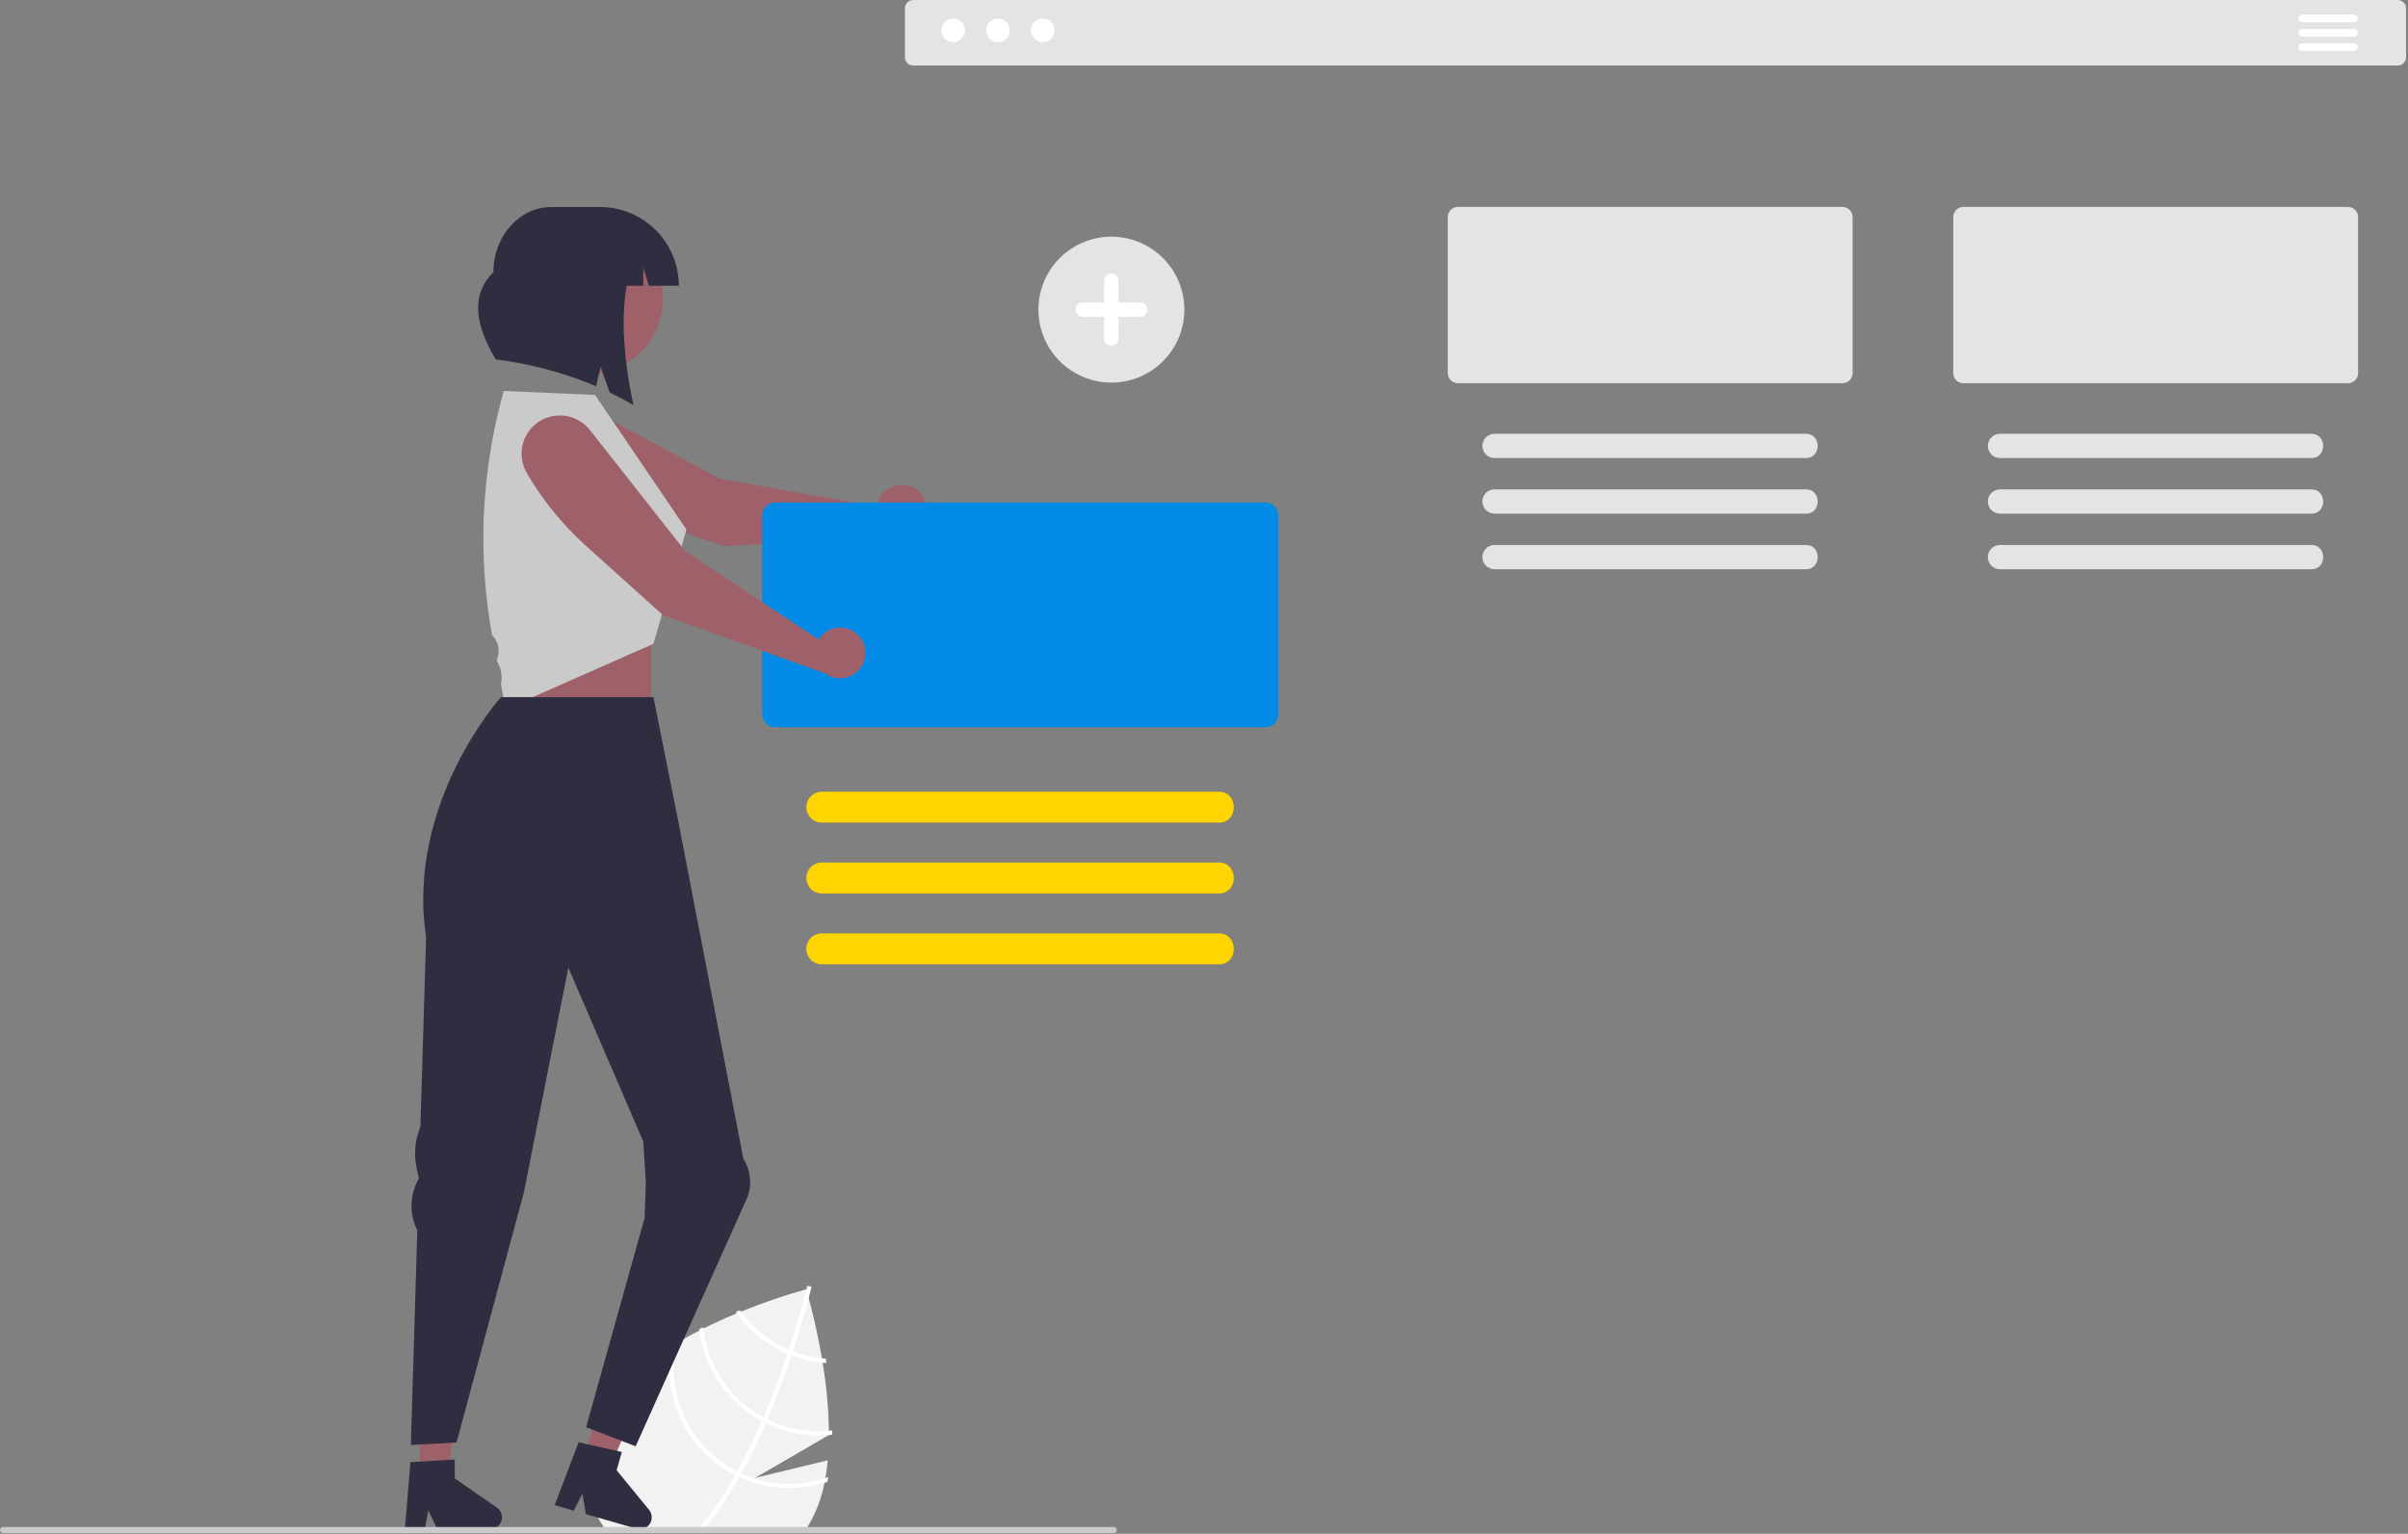 <svg width="948" height="604" viewBox="0 0 948 604" fill="none" xmlns="http://www.w3.org/2000/svg">
<rect x="0" y="0" width="948" height="604" fill="#808080" stroke="none"/>
<g clip-path="url(#clip0_242_22)">
<path d="M326.28 565.12L297.28 581.96L325.87 575.06C325.65 577.42 325.35 579.74 324.95 582.01C324.84 582.64 324.72 583.26 324.59 583.88C323.613 589.092 321.842 594.124 319.34 598.8C318.86 599.66 318.38 600.5 317.88 601.31C317.4 602.13 316.9 602.92 316.39 603.69H239.52C238.88 602.92 238.27 602.12 237.71 601.31C232.229 593.595 230.009 584.031 231.53 574.69C231.809 572.79 232.21 570.909 232.73 569.06C233.234 567.17 233.845 565.311 234.56 563.49C235.809 560.274 237.282 557.149 238.97 554.14C242.49 547.8 247.98 542.08 254.45 537C257.583 534.555 260.848 532.285 264.23 530.2C264.87 529.79 265.52 529.39 266.18 529C267.19 528.4 268.2 527.81 269.22 527.24C271.25 526.08 273.3 524.98 275.35 523.94C275.89 523.66 276.42 523.39 276.95 523.13C281.4 520.91 285.83 518.92 290.05 517.17C290.58 516.95 291.12 516.73 291.65 516.52C300.045 513.086 308.633 510.144 317.37 507.71C317.37 507.71 317.4 507.79 317.45 507.96C317.58 508.42 317.91 509.53 318.36 511.17C319.61 515.72 321.81 524.4 323.58 534.88C323.68 535.45 323.77 536.03 323.87 536.61C325.348 545.474 326.167 554.435 326.32 563.42C326.33 563.98 326.33 564.53 326.33 565.09L326.28 565.12Z" fill="#F2F2F2"/>
<path d="M319.49 506.69C319.48 506.72 319.38 507.21 319.15 508.11C318.96 508.86 318.7 509.89 318.36 511.17C317.19 515.64 315.11 523.13 312.15 532.15C311.98 532.67 311.8 533.21 311.62 533.75C309.56 539.92 307.11 546.74 304.28 553.75C303.57 555.51 302.86 557.24 302.13 558.93C301.91 559.46 301.69 559.98 301.46 560.49C298.36 567.67 295.17 574.24 291.89 580.2L291.06 581.69C287.248 588.604 282.834 595.17 277.87 601.31C277.2 602.13 276.52 602.92 275.83 603.69H273.51C274.21 602.92 274.91 602.12 275.59 601.31C280.839 594.957 285.483 588.128 289.46 580.91C289.74 580.42 290.02 579.93 290.29 579.43C293.82 573.02 297.03 566.32 299.9 559.68C300.13 559.17 300.35 558.65 300.57 558.12C304.32 549.34 307.47 540.71 310.01 533.11C310.19 532.57 310.37 532.03 310.54 531.5C314.24 520.28 316.56 511.48 317.45 507.96C317.57 507.44 317.67 507.03 317.74 506.75C317.81 506.49 317.84 506.34 317.85 506.31L318.66 506.5H318.67L319.49 506.69Z" fill="white"/>
<path d="M325.11 535.01C324.6 534.98 324.09 534.93 323.58 534.88C319.667 534.474 315.824 533.556 312.15 532.15C311.62 531.94 311.08 531.73 310.54 531.5C309.078 530.871 307.649 530.167 306.26 529.39C300.514 526.21 295.529 521.819 291.65 516.52C291.52 516.35 291.39 516.17 291.27 516C290.75 516.22 290.22 516.44 289.68 516.66C289.8 516.83 289.92 517 290.05 517.17C294.098 522.824 299.355 527.504 305.44 530.87C306.923 531.696 308.448 532.444 310.01 533.11C310.54 533.33 311.08 533.55 311.62 533.75C315.556 535.249 319.677 536.211 323.87 536.61C324.37 536.66 324.88 536.7 325.38 536.73C325.29 536.14 325.2 535.57 325.11 535.01Z" fill="white"/>
<path d="M326.32 563.42C317.997 564.18 309.626 562.626 302.13 558.93C301.6 558.68 301.08 558.41 300.57 558.12C300.408 558.047 300.251 557.963 300.1 557.87C293.753 554.342 288.341 549.349 284.314 543.306C280.287 537.263 277.763 530.346 276.95 523.13C276.93 522.96 276.91 522.78 276.89 522.61C276.35 522.89 275.81 523.16 275.28 523.44C275.3 523.61 275.32 523.77 275.35 523.94C276.274 531.308 278.923 538.354 283.08 544.507C287.238 550.659 292.788 555.745 299.28 559.35C299.48 559.46 299.69 559.58 299.9 559.68C300.42 559.96 300.94 560.23 301.46 560.49C309.157 564.266 317.74 565.867 326.28 565.12C326.73 565.08 327.18 565.03 327.63 564.98C327.63 564.41 327.64 563.85 327.64 563.28C327.2 563.33 326.76 563.38 326.32 563.42Z" fill="white"/>
<path d="M324.95 582.01C315.947 584.965 306.247 585.038 297.2 582.22C295.389 581.661 293.615 580.986 291.89 580.2C291.35 579.96 290.82 579.7 290.29 579.43C289.72 579.15 289.16 578.85 288.61 578.55C281.131 574.386 274.972 568.204 270.837 560.709C266.701 553.214 264.755 544.708 265.22 536.16C265.342 533.751 265.664 531.356 266.18 529C266.21 528.84 266.24 528.68 266.28 528.52C265.62 528.93 264.96 529.34 264.31 529.76C264.28 529.91 264.25 530.05 264.23 530.2C263.644 533.429 263.399 536.71 263.5 539.99C263.721 548.197 266.076 556.204 270.334 563.224C274.592 570.243 280.605 576.032 287.78 580.02C288.34 580.33 288.9 580.63 289.46 580.91C289.99 581.18 290.53 581.44 291.06 581.69C301.589 586.511 313.523 587.29 324.59 583.88C324.96 583.78 325.33 583.66 325.7 583.54C325.85 582.9 325.98 582.26 326.1 581.62C325.72 581.76 325.34 581.89 324.95 582.01Z" fill="white"/>
<path d="M256.25 246.52H200.25V302.52H256.25V246.52Z" fill="#9E616A"/>
<path d="M165.326 581.214L176.36 581.213L181.608 538.656L165.324 538.657L165.326 581.214Z" fill="#9E616A"/>
<path d="M195.61 593.65L179.03 582.2V574.73L177.15 574.84L165.33 575.55L161.59 575.77L159.46 601.31L159.39 602.16H167.22L167.38 601.31L168.62 594.77L171.79 601.31L172.2 602.16H192.96C194.196 602.158 195.381 601.666 196.256 600.793C197.131 599.92 197.625 598.736 197.63 597.5C197.631 596.743 197.447 595.996 197.095 595.326C196.743 594.655 196.234 594.08 195.61 593.65V593.65Z" fill="#2F2E41"/>
<path d="M229.853 574.209L240.457 577.258L257.265 537.81L241.615 533.309L229.853 574.209Z" fill="#9E616A"/>
<path d="M255.52 594.54L242.75 578.95L244.82 571.77L242.98 571.36L232.73 569.06L231.42 568.77L227.77 567.95L218.36 592.7L225.88 594.87L229.27 588.15L230.66 596.24L235.4 597.6L248.29 601.31L250.62 601.98C251.577 602.257 252.597 602.221 253.531 601.877C254.465 601.532 255.265 600.898 255.813 600.066C256.36 599.235 256.628 598.249 256.575 597.255C256.522 596.261 256.153 595.309 255.52 594.54V594.54Z" fill="#2F2E41"/>
<path d="M943.98 0H359.52C358.652 0.003 357.82 0.349 357.207 0.964C356.594 1.579 356.25 2.412 356.25 3.28V22.53C356.25 23.398 356.594 24.231 357.207 24.846C357.82 25.461 358.652 25.807 359.52 25.81H943.98C944.848 25.808 945.68 25.461 946.293 24.846C946.906 24.231 947.25 23.398 947.25 22.53V3.28C947.25 2.412 946.906 1.579 946.293 0.964C945.68 0.349 944.848 0.003 943.98 0Z" fill="#E4E4E4"/>
<path d="M375.249 16.613C377.816 16.613 379.897 14.532 379.897 11.965C379.897 9.398 377.816 7.317 375.249 7.317C372.682 7.317 370.601 9.398 370.601 11.965C370.601 14.532 372.682 16.613 375.249 16.613Z" fill="white"/>
<path d="M392.891 16.613C395.457 16.613 397.538 14.532 397.538 11.965C397.538 9.398 395.457 7.317 392.891 7.317C390.324 7.317 388.243 9.398 388.243 11.965C388.243 14.532 390.324 16.613 392.891 16.613Z" fill="white"/>
<path d="M410.533 16.613C413.1 16.613 415.181 14.532 415.181 11.965C415.181 9.398 413.1 7.317 410.533 7.317C407.966 7.317 405.885 9.398 405.885 11.965C405.885 14.532 407.966 16.613 410.533 16.613Z" fill="white"/>
<path d="M926.69 5.76H906.38C905.981 5.76 905.598 5.919 905.316 6.201C905.034 6.483 904.875 6.866 904.875 7.265C904.875 7.664 905.034 8.047 905.316 8.329C905.598 8.611 905.981 8.77 906.38 8.77H926.69C927.089 8.77 927.472 8.611 927.754 8.329C928.037 8.047 928.195 7.664 928.195 7.265C928.195 6.866 928.037 6.483 927.754 6.201C927.472 5.919 927.089 5.76 926.69 5.76V5.76Z" fill="white"/>
<path d="M926.69 11.4H906.38C906.182 11.4 905.987 11.439 905.804 11.515C905.621 11.59 905.456 11.701 905.316 11.841C905.176 11.981 905.065 12.146 904.99 12.329C904.914 12.512 904.875 12.707 904.875 12.905C904.875 13.103 904.914 13.298 904.99 13.481C905.065 13.664 905.176 13.829 905.316 13.969C905.456 14.109 905.621 14.22 905.804 14.295C905.987 14.371 906.182 14.41 906.38 14.41H926.69C926.888 14.41 927.083 14.371 927.266 14.295C927.449 14.22 927.615 14.109 927.754 13.969C927.894 13.829 928.005 13.664 928.08 13.481C928.156 13.298 928.195 13.103 928.195 12.905C928.195 12.707 928.156 12.512 928.08 12.329C928.005 12.146 927.894 11.981 927.754 11.841C927.615 11.701 927.449 11.59 927.266 11.515C927.083 11.439 926.888 11.4 926.69 11.4Z" fill="white"/>
<path d="M926.69 17.04H906.38C905.981 17.04 905.598 17.199 905.316 17.481C905.034 17.763 904.875 18.146 904.875 18.545C904.875 18.944 905.034 19.327 905.316 19.609C905.598 19.891 905.981 20.05 906.38 20.05H926.69C927.089 20.05 927.472 19.891 927.754 19.609C928.037 19.327 928.195 18.944 928.195 18.545C928.195 18.146 928.037 17.763 927.754 17.481C927.472 17.199 927.089 17.04 926.69 17.04V17.04Z" fill="white"/>
<path d="M924.38 81.49H772.95C771.895 81.493 770.885 81.913 770.139 82.659C769.393 83.404 768.973 84.415 768.97 85.47V146.92C768.973 147.975 769.393 148.986 770.139 149.731C770.885 150.477 771.895 150.897 772.95 150.9H924.38C925.435 150.899 926.447 150.479 927.193 149.733C927.939 148.987 928.359 147.975 928.36 146.92V85.47C928.359 84.415 927.939 83.403 927.193 82.657C926.447 81.911 925.435 81.491 924.38 81.49V81.49Z" fill="#E4E4E4"/>
<path d="M909.96 170.82H787.37C786.104 170.82 784.889 171.323 783.994 172.219C783.098 173.114 782.595 174.329 782.595 175.595C782.595 176.861 783.098 178.076 783.994 178.971C784.889 179.867 786.104 180.37 787.37 180.37H909.96C916.18 180.46 916.12 170.73 909.96 170.82Z" fill="#E4E4E4"/>
<path d="M909.96 192.71H787.37C786.104 192.71 784.889 193.213 783.994 194.109C783.098 195.004 782.595 196.219 782.595 197.485C782.595 198.751 783.098 199.966 783.994 200.861C784.889 201.757 786.104 202.26 787.37 202.26H909.96C916.18 202.35 916.12 192.62 909.96 192.71Z" fill="#E4E4E4"/>
<path d="M909.96 214.6H787.37C786.104 214.6 784.889 215.103 783.994 215.999C783.098 216.894 782.595 218.109 782.595 219.375C782.595 220.641 783.098 221.856 783.994 222.751C784.889 223.647 786.104 224.15 787.37 224.15H909.96C916.18 224.24 916.12 214.51 909.96 214.6Z" fill="#E4E4E4"/>
<path d="M725.38 81.49H573.95C572.895 81.493 571.885 81.913 571.139 82.659C570.393 83.404 569.973 84.415 569.97 85.47V146.92C569.973 147.975 570.393 148.986 571.139 149.731C571.885 150.477 572.895 150.897 573.95 150.9H725.38C726.435 150.899 727.447 150.479 728.193 149.733C728.939 148.987 729.359 147.975 729.36 146.92V85.47C729.359 84.415 728.939 83.403 728.193 82.657C727.447 81.911 726.435 81.491 725.38 81.49Z" fill="#E4E4E4"/>
<path d="M710.96 170.82H588.37C587.104 170.82 585.889 171.323 584.994 172.219C584.098 173.114 583.595 174.329 583.595 175.595C583.595 176.861 584.098 178.076 584.994 178.971C585.889 179.867 587.104 180.37 588.37 180.37H710.96C717.18 180.46 717.12 170.73 710.96 170.82Z" fill="#E4E4E4"/>
<path d="M710.96 192.71H588.37C587.104 192.71 585.889 193.213 584.994 194.109C584.098 195.004 583.595 196.219 583.595 197.485C583.595 198.751 584.098 199.966 584.994 200.861C585.889 201.757 587.104 202.26 588.37 202.26H710.96C717.18 202.35 717.12 192.62 710.96 192.71Z" fill="#E4E4E4"/>
<path d="M710.96 214.6H588.37C587.104 214.6 585.889 215.103 584.994 215.999C584.098 216.894 583.595 218.109 583.595 219.375C583.595 220.641 584.098 221.856 584.994 222.751C585.889 223.647 587.104 224.15 588.37 224.15H710.96C717.18 224.24 717.12 214.51 710.96 214.6Z" fill="#E4E4E4"/>
<path d="M345.668 197.707C345.475 198.276 345.333 198.861 345.245 199.455L283.24 188.495L229.833 159.696C226.473 157.884 222.551 157.413 218.859 158.379C215.166 159.345 211.977 161.676 209.935 164.901C207.892 168.125 207.149 172.005 207.855 175.756C208.56 179.507 210.662 182.851 213.736 185.114H213.736C223.698 192.446 234.743 198.18 246.472 202.109L285.192 215.079L353.013 210.732C354.896 211.138 356.857 210.991 358.659 210.309C360.461 209.628 362.028 208.44 363.17 206.888C364.313 205.337 364.983 203.489 365.1 201.566C365.217 199.643 364.775 197.727 363.829 196.048C362.883 194.37 361.471 193.001 359.765 192.106C358.059 191.211 356.131 190.828 354.212 191.004C352.293 191.179 350.466 191.905 348.95 193.094C347.434 194.283 346.295 195.885 345.668 197.707V197.707Z" fill="#9E616A"/>
<path d="M498.18 197.9H305.16C303.813 197.902 302.522 198.438 301.57 199.39C300.618 200.342 300.082 201.633 300.08 202.98V281.29C300.082 282.637 300.618 283.928 301.57 284.88C302.522 285.832 303.813 286.368 305.16 286.37H498.18C499.525 286.366 500.814 285.829 501.764 284.877C502.714 283.925 503.249 282.635 503.25 281.29V202.98C503.249 201.635 502.714 200.345 501.764 199.393C500.814 198.441 499.525 197.904 498.18 197.9V197.9Z" fill="#018BE7"/>
<path d="M479.8 311.76H323.54C321.925 311.76 320.376 312.402 319.234 313.544C318.092 314.686 317.45 316.235 317.45 317.85C317.45 319.465 318.092 321.014 319.234 322.156C320.376 323.298 321.925 323.94 323.54 323.94H479.8C487.73 324.05 487.65 311.65 479.8 311.76Z" fill="#FED500"/>
<path d="M479.8 339.66H323.54C321.925 339.66 320.376 340.302 319.234 341.444C318.092 342.586 317.45 344.135 317.45 345.75C317.45 347.365 318.092 348.914 319.234 350.056C320.376 351.198 321.925 351.84 323.54 351.84H479.8C487.73 351.95 487.65 339.55 479.8 339.66Z" fill="#FED500"/>
<path d="M479.8 367.57H323.54C322.741 367.57 321.95 367.727 321.211 368.033C320.473 368.339 319.802 368.787 319.237 369.352C318.672 369.917 318.224 370.588 317.918 371.326C317.612 372.065 317.455 372.856 317.455 373.655C317.455 374.454 317.612 375.245 317.918 375.984C318.224 376.722 318.672 377.393 319.237 377.958C319.802 378.523 320.473 378.971 321.211 379.277C321.95 379.583 322.741 379.74 323.54 379.74H479.8C487.73 379.85 487.65 367.46 479.8 367.57Z" fill="#FED500"/>
<path d="M257.364 131.897C265.24 117.491 259.945 99.427 245.538 91.552C231.132 83.677 213.069 88.971 205.193 103.378C197.318 117.785 202.612 135.848 217.019 143.723C231.426 151.599 249.489 146.304 257.364 131.897Z" fill="#9E616A"/>
<path d="M236.25 81.52H217.046C204.456 81.52 194.25 93.002 194.25 107.166C184.75 116.705 187.601 128.655 195.139 141.52C208.742 143.212 222.048 146.771 234.68 152.096L236.472 144.441L240.008 154.522C243.152 156.046 246.27 157.712 249.361 159.52C245.753 142.569 244.269 125.657 246.746 112.52H253.25V105.402L255.458 112.52H267.25C267.25 108.449 266.448 104.418 264.89 100.657C263.332 96.896 261.049 93.478 258.17 90.6C255.292 87.721 251.874 85.438 248.113 83.88C244.352 82.322 240.321 81.52 236.25 81.52Z" fill="#2F2E41"/>
<path d="M234.25 155.52L198.295 153.961L197.328 157.635C189.373 187.857 188.144 219.456 193.729 250.205V250.205C194.796 251.21 195.577 252.482 195.989 253.889C196.401 255.297 196.43 256.789 196.073 258.211L195.557 260.27L195.604 260.346C197.3 263.021 197.875 266.255 197.206 269.35V269.35L199.004 279.252L257.25 253.52L270.25 208.52L234.25 155.52Z" fill="#CACACA"/>
<path d="M323.356 250.364C322.953 250.809 322.59 251.289 322.272 251.798L269.769 217.041L232.258 169.347C229.899 166.346 226.489 164.352 222.718 163.767C218.946 163.181 215.092 164.048 211.934 166.192C208.776 168.336 206.549 171.598 205.701 175.32C204.854 179.042 205.449 182.946 207.367 186.247V186.247C213.583 196.941 221.428 206.601 230.621 214.878L260.967 242.201L324.904 265.236C326.469 266.359 328.326 267.006 330.251 267.099C332.175 267.191 334.085 266.726 335.751 265.758C337.417 264.791 338.769 263.363 339.642 261.645C340.515 259.928 340.874 257.995 340.675 256.079C340.475 254.162 339.726 252.344 338.518 250.844C337.31 249.343 335.694 248.223 333.864 247.62C332.034 247.016 330.069 246.954 328.205 247.441C326.341 247.927 324.657 248.943 323.356 250.364L323.356 250.364Z" fill="#9E616A"/>
<path d="M437.533 150.665C431.85 150.665 426.294 148.98 421.569 145.822C416.843 142.665 413.16 138.177 410.985 132.926C408.81 127.675 408.241 121.898 409.35 116.323C410.459 110.749 413.196 105.629 417.214 101.61C421.233 97.592 426.353 94.855 431.927 93.746C437.501 92.637 443.279 93.207 448.53 95.381C453.781 97.556 458.268 101.239 461.426 105.965C464.583 110.69 466.269 116.246 466.269 121.929C466.269 129.551 463.241 136.86 457.852 142.248C452.463 147.637 445.154 150.665 437.533 150.665Z" fill="#E4E4E4"/>
<path d="M448.872 119.095H440.368V110.591C440.368 109.839 440.069 109.118 439.538 108.587C439.006 108.055 438.285 107.757 437.533 107.757C436.782 107.757 436.061 108.055 435.529 108.587C434.997 109.118 434.699 109.839 434.699 110.591V119.095H426.195C425.444 119.096 424.725 119.396 424.194 119.927C423.664 120.459 423.366 121.179 423.366 121.93C423.366 122.68 423.664 123.401 424.194 123.932C424.725 124.463 425.444 124.763 426.195 124.764H434.699V133.268C434.699 134.02 434.997 134.741 435.529 135.272C436.061 135.804 436.782 136.102 437.533 136.102C438.285 136.102 439.006 135.804 439.538 135.272C440.069 134.741 440.368 134.02 440.368 133.268V124.764H448.872C449.244 124.765 449.613 124.692 449.958 124.55C450.302 124.408 450.616 124.199 450.879 123.936C451.143 123.672 451.352 123.36 451.495 123.016C451.638 122.671 451.711 122.302 451.711 121.93C451.711 121.557 451.638 121.188 451.495 120.844C451.352 120.499 451.143 120.187 450.879 119.923C450.616 119.66 450.302 119.451 449.958 119.309C449.613 119.167 449.244 119.094 448.872 119.095V119.095Z" fill="white"/>
<path d="M294.239 471.459C295.173 468.996 295.518 466.348 295.245 463.729C294.972 461.109 294.09 458.589 292.669 456.371L267.25 324.52L257.25 274.52H197.25C197.25 274.52 159.75 316.02 167.75 369.02L165.511 443.66C163.387 448.78 162.863 454.423 164.007 459.846L164.898 464.068L164.555 464.704C162.918 467.734 162.038 471.114 161.991 474.557C161.945 478 162.732 481.404 164.286 484.476L161.75 569.02L179.75 568.02L206.25 469.52L223.75 381.02L253.25 449.52L254.25 465.52L253.765 479.623L230.75 562.02L250.25 569.52L294.239 471.459Z" fill="#2F2E41"/>
<path d="M439.68 602.5C439.679 602.815 439.554 603.118 439.331 603.341C439.108 603.564 438.806 603.689 438.49 603.69H1.19C0.874 603.69 0.572 603.565 0.349 603.341C0.125 603.118 0 602.816 0 602.5C0 602.184 0.125 601.882 0.349 601.659C0.572 601.435 0.874 601.31 1.19 601.31H438.49C438.647 601.31 438.802 601.34 438.946 601.4C439.091 601.459 439.222 601.547 439.333 601.658C439.443 601.768 439.531 601.9 439.591 602.044C439.65 602.189 439.681 602.344 439.68 602.5V602.5Z" fill="#CACACA"/>
</g>
<defs>
<clipPath id="clip0_242_22">
<rect width="947.25" height="603.69" fill="white"/>
</clipPath>
</defs>
</svg>
